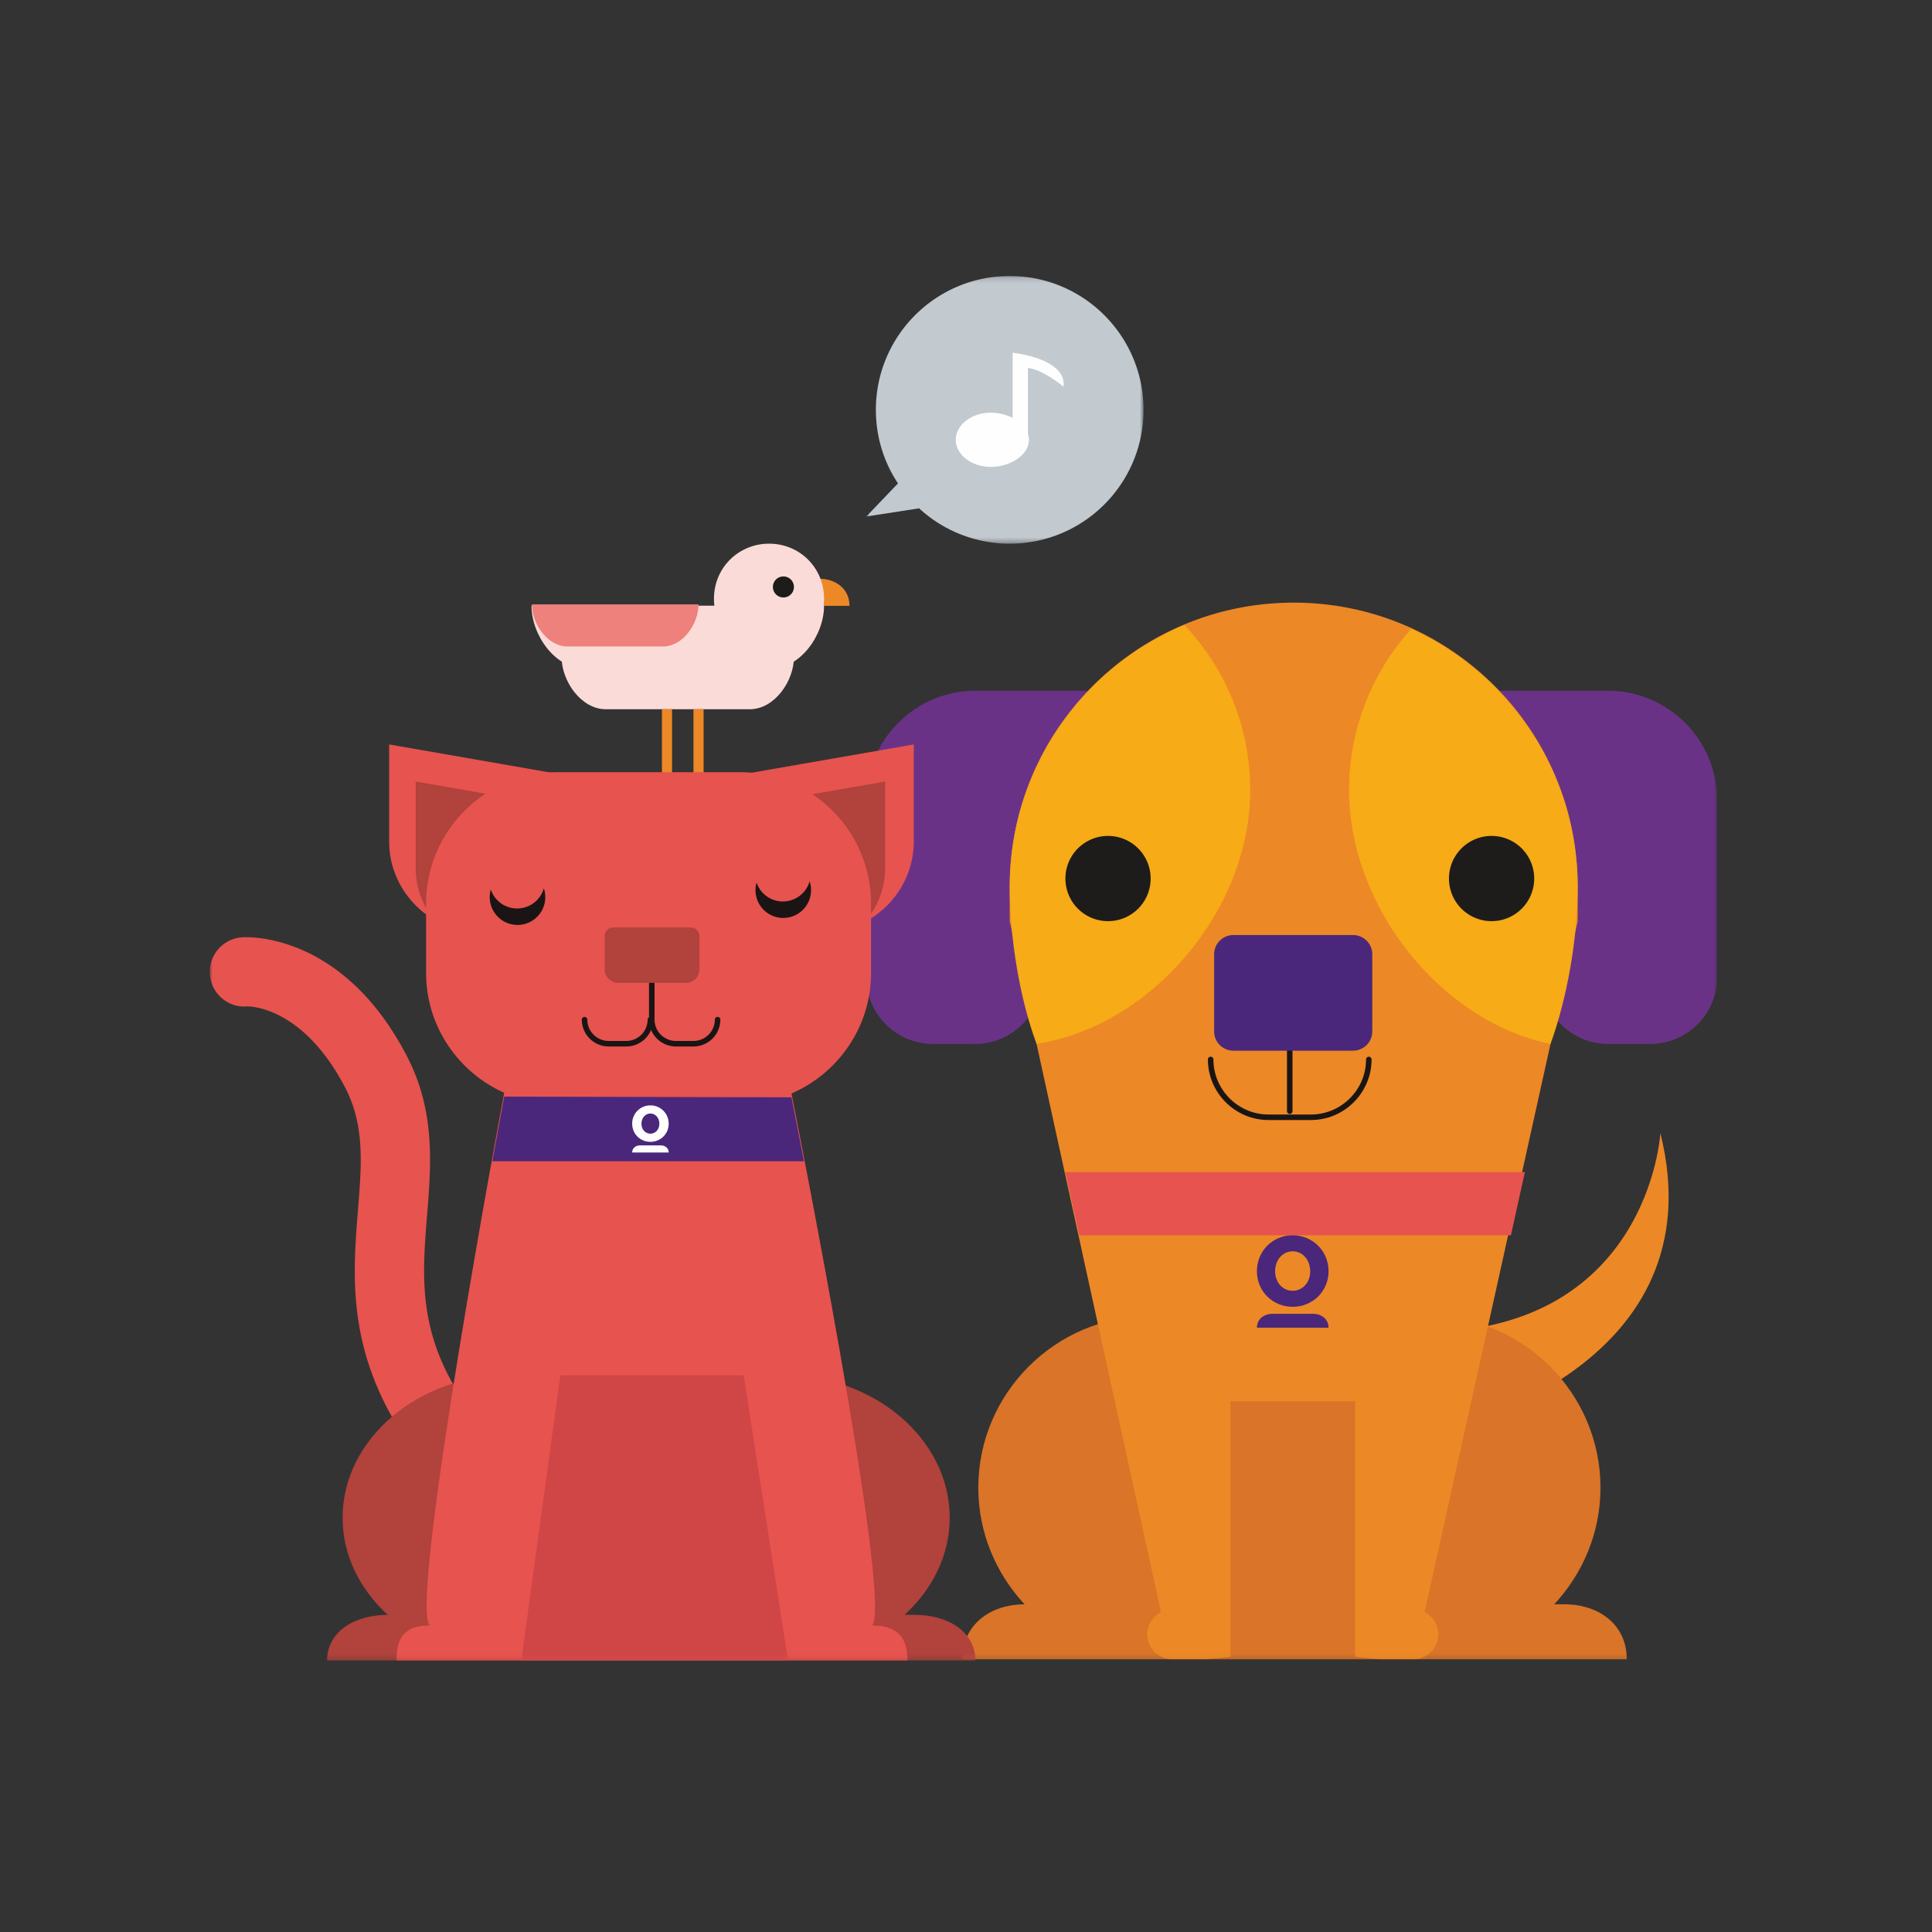 <svg width="350" height="350" viewBox="0 0 350 350" xmlns="http://www.w3.org/2000/svg" xmlns:xlink="http://www.w3.org/1999/xlink"><rect x="0" y="0" width="350" height="350" fill="#333333" stroke="none"/><title>DD879E69-62D6-4620-8317-EFABB027D7AD</title><defs><path id="a" d="M51.163.166H.938v48.49h50.225V.166z"/><path id="c" d="M0 251.834h273.064V1H0z"/></defs><g transform="translate(38 49)" fill="none" fill-rule="evenodd"><g transform="translate(118 .834)"><mask id="b" fill="#fff"><use xlink:href="#a"/></mask><path d="M26.918.166C13.528.166 2.673 11.02 2.673 24.41c0 3.347.679 6.536 1.905 9.437a24.242 24.242 0 0 0 2.102 3.89L.938 43.74l9.575-1.483a24.155 24.155 0 0 0 16.405 6.399c13.39 0 24.245-10.855 24.245-24.245S40.308.166 26.918.166" fill="#C2CAD0" mask="url(#b)"/></g><path d="M109.889 55.83h.417c3.087 0 5.589 1.82 5.589 4.925h-6.006V55.83z" fill="#ED8826"/><path d="M91.34 59.484c0-5.68 4.498-9.994 9.993-9.994 5.496 0 9.953 4.315 9.953 9.994 0 5.68-4.457 9.92-9.953 9.92-5.495 0-9.992-4.24-9.992-9.92" fill="#FBDBD8"/><path d="M111.286 60.726c0 5.334-4.297 11.39-9.596 11.39H67.884c-5.3 0-9.596-6.056-9.596-11.39h52.998z" fill="#FBDBD8"/><path d="M88.546 60.488c0 3.573-2.878 7.63-6.428 7.63H64.781c-3.55 0-6.428-4.057-6.428-7.63h30.193z" fill="#EF817C"/><path d="M105.838 70.003c0 4.44-3.576 9.481-7.987 9.481H71.724c-4.413 0-7.989-5.041-7.989-9.481h42.103z" fill="#FBDBD8"/><mask id="d" fill="#fff"><use xlink:href="#c"/></mask><path fill="#ED8826" mask="url(#d)" d="M87.629 91.125h1.835V79.484h-1.835zM81.914 91.125h1.835V79.484h-1.835z"/><path d="M102.018 57.332a1.905 1.905 0 1 0 3.81 0 1.905 1.905 0 0 0-3.81 0" fill="#1D1C1B" mask="url(#d)"/><path d="M225.17 209.543s48.103-11.204 37.625-53.27c0 0-2.083 36.868-44.623 36.087l6.999 17.183z" fill="#ED8826" mask="url(#d)"/><path d="M138.677 140.118H131c-6.634 0-12.063-5.428-12.063-12.063V95.877c0-10.856 8.883-19.738 19.739-19.738h21.11l-9.047 51.916c0 6.635-5.428 12.063-12.063 12.063M253.326 140.118h7.676c6.633 0 12.063-5.428 12.063-12.063V95.877c0-10.856-8.883-19.738-19.74-19.738h-21.11l9.047 51.916c0 6.635 5.428 12.063 12.064 12.063" fill="#6A3287" mask="url(#d)"/><path d="M245.402 241.631h-1.836c5.176-5.558 8.377-12.977 8.377-21.125 0-17.099-13.99-31.088-31.088-31.088h-50.54c-17.099 0-31.088 13.989-31.088 31.088 0 8.149 3.202 15.569 8.38 21.128-6.224.019-11.26 3.691-11.26 9.96H256.707c0-6.284-5.062-9.963-11.305-9.963" fill="#D97428" mask="url(#d)"/><path d="M247.813 111.622c0-28.414-23.034-51.447-51.447-51.447-28.414 0-51.448 23.033-51.448 51.447v6.254l27.399 125.182c-1.464.752-2.481 2.261-2.481 4.012a4.536 4.536 0 0 0 4.523 4.523h6.032c.225 0 .44-.035.657-.067 1.206-.082 2.502-.23 3.867-.388V204.83c.223.01.44.034.666.034h21.91v46.274c1.366.158 2.662.306 3.868.388.216.032.432.067.657.067h6.03a4.537 4.537 0 0 0 4.525-4.523c0-1.75-1.018-3.26-2.482-4.012l27.724-125.182v-6.254z" fill="#ED8826" mask="url(#d)"/><path d="M209.973 142.93c0 5.76-4.713 10.474-10.473 10.474h-7.704c-5.76 0-10.473-4.713-10.473-10.473" stroke="#1A1514" stroke-linecap="round" stroke-linejoin="round" mask="url(#d)"/><path d="M217.67 64.918c-6.998 7.73-11.275 17.967-11.275 29.216 0 21.074 16.611 41.94 36.492 45.984 3.06-8.382 4.925-19.281 4.925-28.412 0-20.805-12.374-38.682-30.142-46.788M144.918 111.706c0 9.257 1.846 20.37 4.868 28.412 20.848-3.254 38.705-24.224 38.705-45.984 0-11.594-4.552-22.106-11.935-29.912-18.578 7.76-31.638 26.093-31.638 47.484" fill="#F6AB17" mask="url(#d)"/><path d="M195.648 140.118v12.189" stroke="#1A1514" stroke-linecap="round" stroke-linejoin="round" mask="url(#d)"/><path d="M170.451 110.156a7.72 7.72 0 1 1-15.441 0 7.72 7.72 0 0 1 15.441 0M239.935 110.156a7.72 7.72 0 1 1-15.441 0 7.72 7.72 0 0 1 15.441 0" fill="#1D1C1B" mask="url(#d)"/><path d="M207.129 141.34h-21.705a3.483 3.483 0 0 1-3.473-3.473v-14a3.483 3.483 0 0 1 3.473-3.472h21.705a3.483 3.483 0 0 1 3.473 3.472v14a3.483 3.483 0 0 1-3.473 3.473" fill="#4A277A" mask="url(#d)"/><path fill="#E7534F" mask="url(#d)" d="M196.622 163.343h41.624l-2.526 11.44h-78.196l-2.526-11.44z"/><path d="M202.68 181.286c0 3.696-2.926 6.456-6.502 6.456-3.576 0-6.477-2.76-6.477-6.456 0-3.696 2.9-6.504 6.477-6.504 3.576 0 6.502 2.808 6.502 6.504m-3.326.024c0-2.136-1.425-3.624-3.176-3.624-1.751 0-3.176 1.488-3.176 3.624 0 2.088 1.425 3.528 3.176 3.528 1.75 0 3.176-1.44 3.176-3.528M202.673 191.532c0-1.593-1.284-2.526-2.867-2.526h-7.232c-1.583 0-2.867.933-2.867 2.526h12.966z" fill="#4A277A" mask="url(#d)"/><path d="M87.972 241.874a6.276 6.276 0 0 0 1.074-12.46c-.316-.053-31.773-5.817-44.35-26.603-6.954-11.501-6.165-21.275-5.33-31.623.75-9.294 1.526-18.902-3.674-28.905-11.748-22.596-29.14-21.544-29.902-21.473a6.275 6.275 0 0 0-5.771 6.742c.267 3.457 3.29 6.06 6.742 5.77.299-.021 10.059-.13 17.796 14.752 3.533 6.798 2.96 13.89 2.297 22.104-.914 11.326-1.95 24.16 7.102 39.129 15.563 25.725 51.417 32.212 52.935 32.474.363.064.726.093 1.08.093M84.325 93.395c-1.545 0-2.995.383-4.306 1.014-1.311-.631-2.76-1.014-4.306-1.014l-43.216-7.532v17.573c0 9.037 7.394 16.43 16.43 16.43h26.786c1.546 0 2.995-.382 4.306-1.013 1.31.63 2.76 1.014 4.306 1.014h26.785c9.037 0 16.43-7.394 16.43-16.431V85.863l-43.215 7.532z" fill="#E7534F" mask="url(#d)"/><path d="M83.676 99.323c-1.383 0-2.679.343-3.852.907-1.173-.564-2.47-.907-3.852-.907L37.31 92.585v15.72c0 8.086 6.615 14.7 14.7 14.7h23.963c1.382 0 2.68-.342 3.852-.906 1.173.564 2.47.907 3.852.907h23.963c8.085 0 14.7-6.615 14.7-14.7V92.585l-38.663 6.738zM127.67 243.54h-1.792c5.05-4.626 8.174-10.802 8.174-17.584 0-14.233-13.651-25.878-30.336-25.878H54.399c-16.685 0-30.336 11.645-30.336 25.878 0 6.784 3.124 12.96 8.177 17.588-6.073.015-10.988 3.072-10.988 8.29H138.702c0-5.231-4.94-8.293-11.032-8.293" fill="#B1423C" mask="url(#d)"/><path d="M119.969 245.469c3.98-3.551-14.588-96.371-14.588-96.371 8.456-3.647 14.417-12.073 14.417-21.827v-12.63c0-13.065-10.691-23.756-23.758-23.756H62.945c-13.066 0-23.757 10.69-23.757 23.757v12.629c0 9.65 5.84 17.99 14.153 21.699 0 0-17.441 92.949-13.46 96.5-4.785.013-6.042 2.359-6.042 6.364h92.563c0-4.015-1.632-6.365-6.433-6.365" fill="#E7534F" mask="url(#d)"/><path d="M92 135.72a4.372 4.372 0 0 1-4.358 4.358h-3.207a4.372 4.372 0 0 1-4.358-4.359M79.824 135.72a4.372 4.372 0 0 1-4.359 4.358h-3.207a4.372 4.372 0 0 1-4.358-4.359M80.076 126.508v10.146" stroke="#1A1514" stroke-linecap="round" stroke-linejoin="round" mask="url(#d)"/><path fill="#4A277A" mask="url(#d)" d="M107.647 161.372H51.194l2.147-11.71 52.039.128z"/><path d="M103.945 114.311a5.028 5.028 0 0 1-4.886-3.433 5.058 5.058 0 0 0-.19 1.5 5.028 5.028 0 0 0 5.144 4.913 5.027 5.027 0 0 0 4.912-5.141 5.024 5.024 0 0 0-.258-1.49 5.033 5.033 0 0 1-4.722 3.651M55.8 115.58a5.03 5.03 0 0 1-4.886-3.433 5.058 5.058 0 0 0-.19 1.5 5.029 5.029 0 0 0 5.144 4.913 5.028 5.028 0 0 0 4.913-5.142 5.088 5.088 0 0 0-.257-1.49 5.036 5.036 0 0 1-4.724 3.653" fill="#1A1514" mask="url(#d)"/><path d="M86.269 129.053h-12.28a2.445 2.445 0 0 1-2.437-2.438v-6.042c0-.859.703-1.563 1.563-1.563h14.029c.859 0 1.563.704 1.563 1.563v6.042a2.445 2.445 0 0 1-2.438 2.438" fill="#B1423C" mask="url(#d)"/><path fill="#D04646" mask="url(#d)" d="M96.725 200.146h-33.21l-7.078 51.688h48.326z"/><path d="M83.138 154.565c0 1.882-1.49 3.287-3.31 3.287-1.822 0-3.299-1.405-3.299-3.287a3.272 3.272 0 0 1 3.298-3.312 3.283 3.283 0 0 1 3.311 3.312m-1.694.012c0-1.087-.725-1.845-1.617-1.845-.89 0-1.617.758-1.617 1.845 0 1.064.726 1.797 1.617 1.797.892 0 1.617-.733 1.617-1.797M83.135 159.782c0-.811-.654-1.286-1.46-1.286h-3.682c-.807 0-1.46.475-1.46 1.286h6.602zM154.662 21.044c.607-5.154-9.212-6.136-9.212-6.136v11.8a8.683 8.683 0 0 0-3.92-.941c-3.525 0-6.383 2.197-6.383 4.907s2.858 4.907 6.383 4.907c3.526 0 6.875-2.198 6.875-4.908a3.37 3.37 0 0 0-.184-1.073V17.66c2.772.298 6.441 3.383 6.441 3.383" fill="#FEFEFE" mask="url(#d)"/></g></svg>